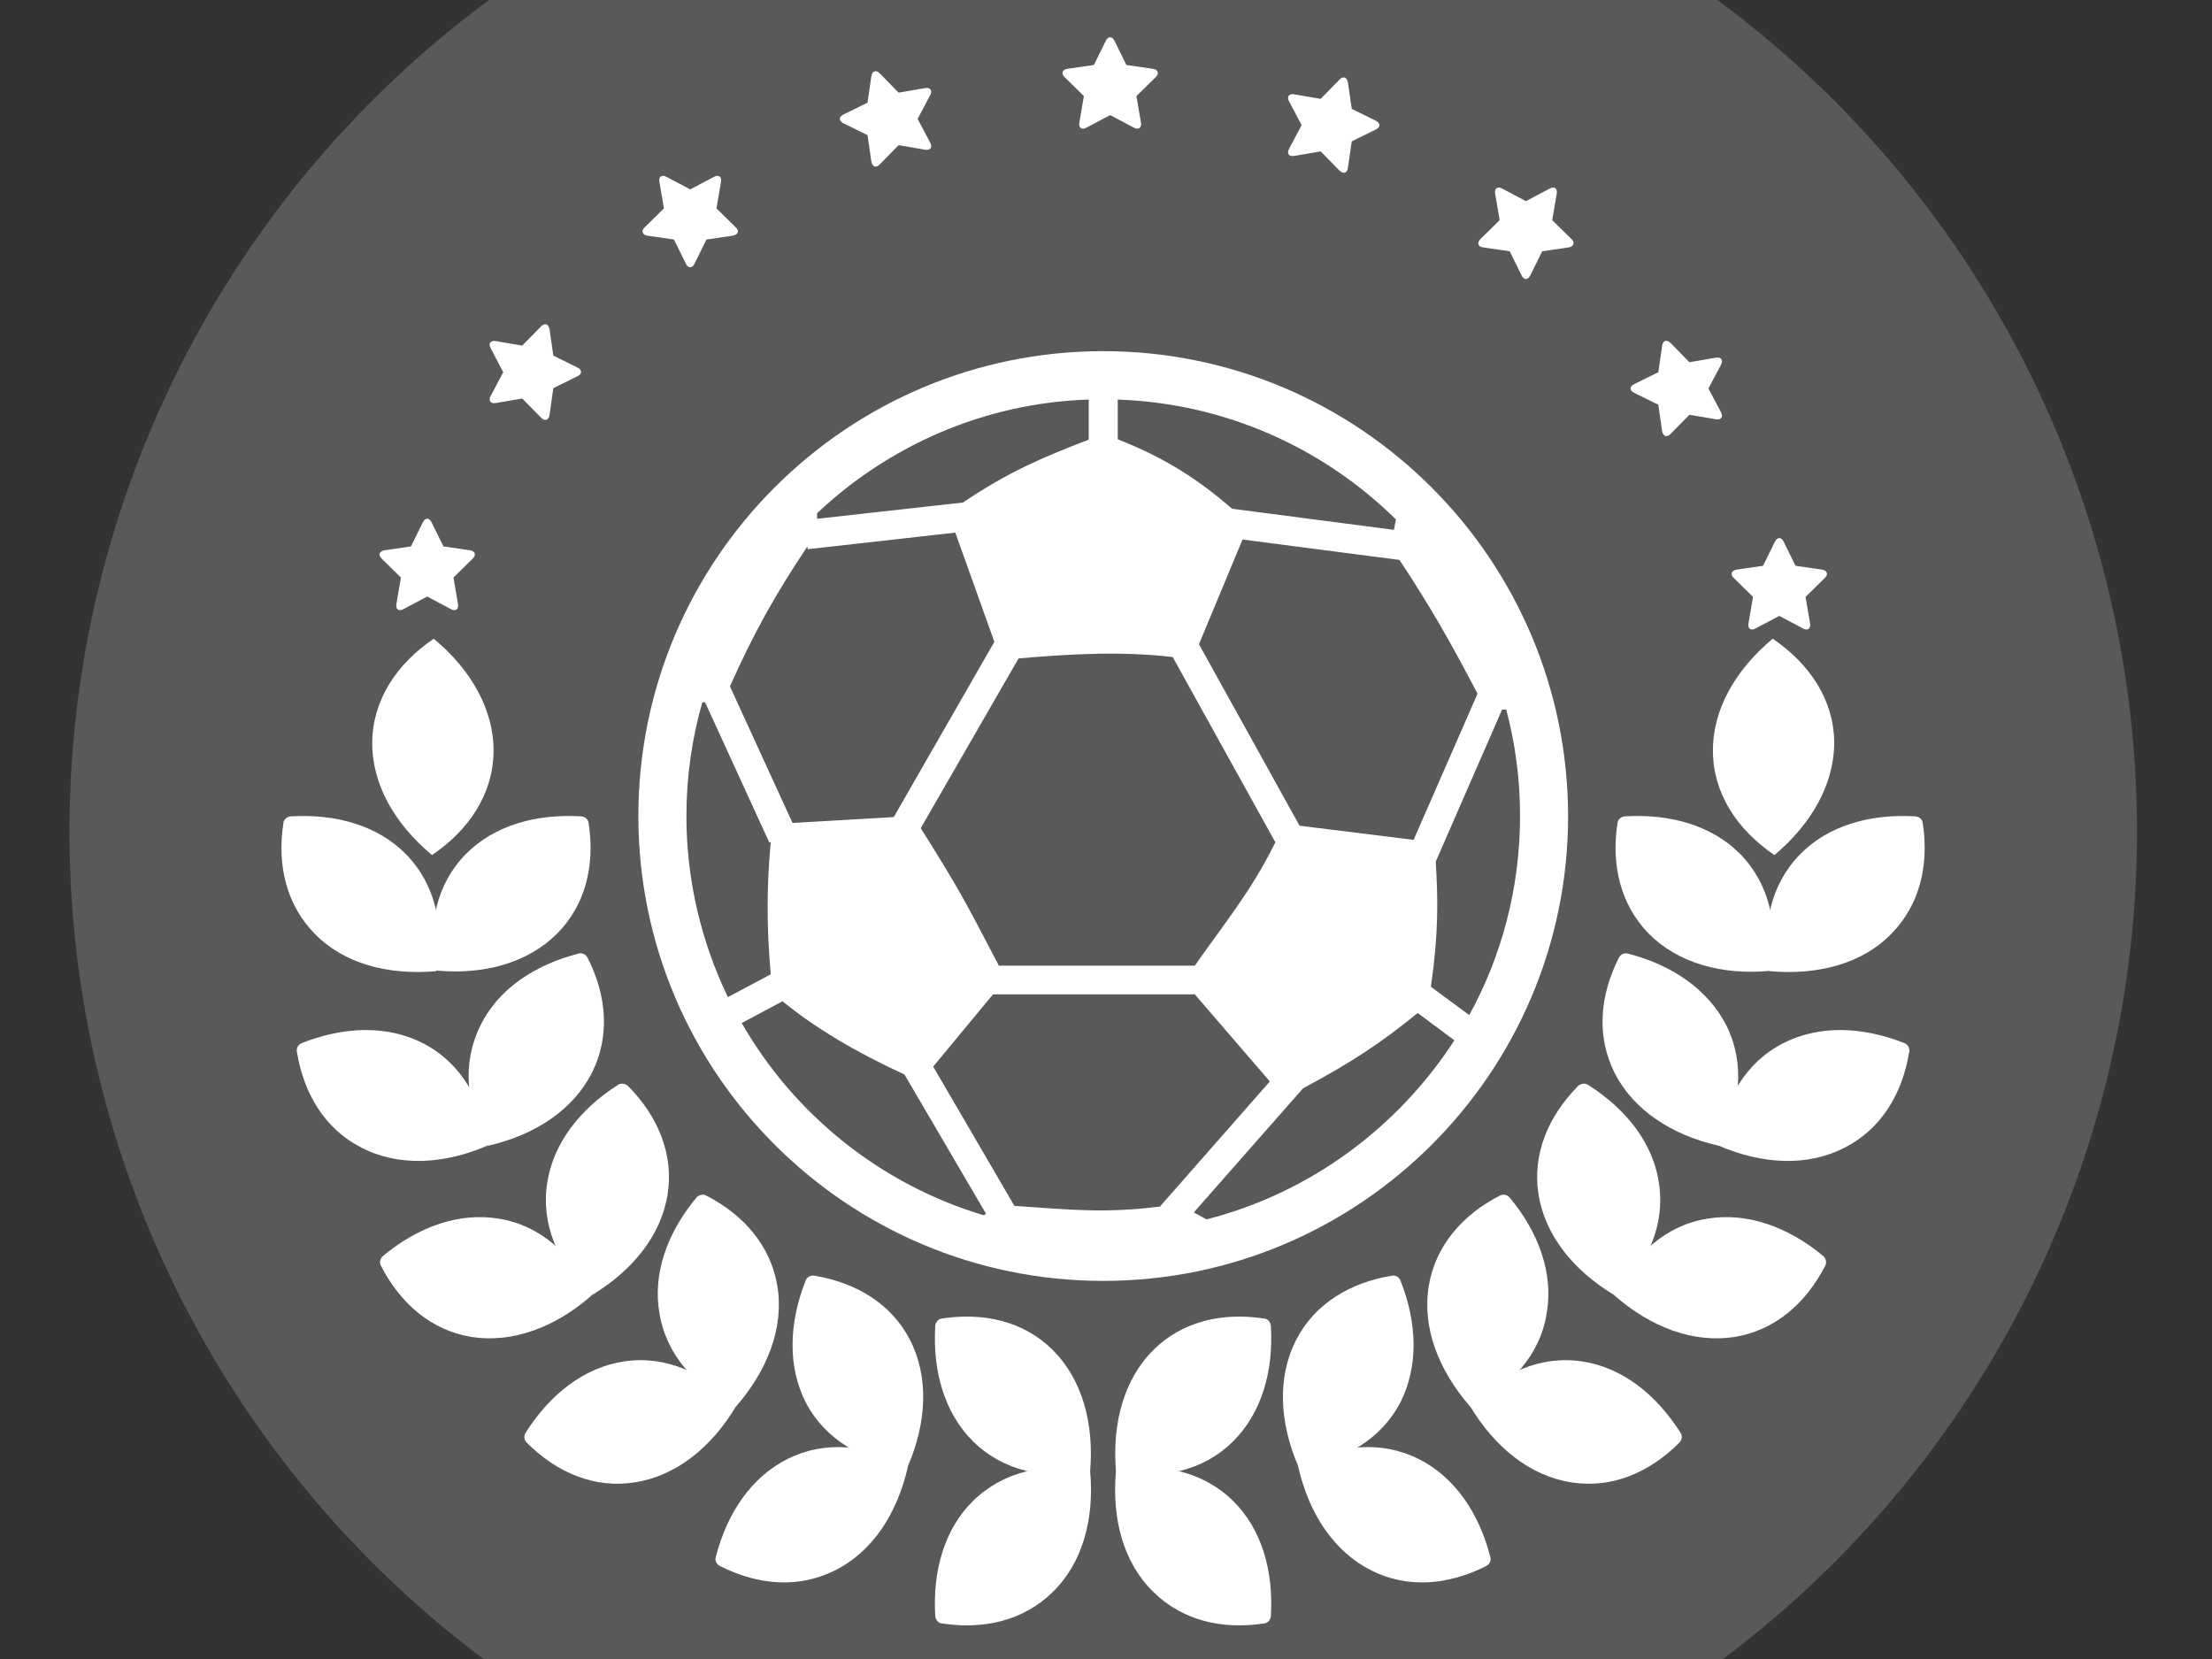 <?xml version="1.0" encoding="utf-8"?>
<!-- Generator: Adobe Illustrator 18.1.1, SVG Export Plug-In . SVG Version: 6.00 Build 0)  -->
<svg version="1.1" id="Layer_1" xmlns="http://www.w3.org/2000/svg" xmlns:xlink="http://www.w3.org/1999/xlink" x="0px" y="0px"
	 viewBox="0 0 640 480" enable-background="new 0 0 640 480" xml:space="preserve">
<rect x="0" y="0" width="640" height="480" fill="#333333" stroke="none"/>
<g>
	<circle fill="#58595B" cx="319.2" cy="240.6" r="299.1"/>
	<g>
		<g>
			<path fill="#FFFFFF" d="M319.2,101.6c-74.2,0-134.5,60.3-134.5,134.5c0,74.2,60.3,134.5,134.5,134.5
				c74.2,0,134.5-60.3,134.5-134.5C453.6,161.9,393.3,101.6,319.2,101.6z M427.5,200.7L409,243l-33-4.1l-29.1-52.5l12.6-30.3
				l45.4,5.9C414,175.7,419.9,186.2,427.5,200.7z M323.4,115.6c31.3,1.1,59.6,14.1,80.5,34.7l-0.6,3l-46.8-6.1
				c-9.6-8.3-19.1-14.6-33.1-20.1V115.6z M339.3,190.1l29.7,53.6c-6.9,14-14.2,22.7-23.3,35.7H289c-10.5-20.2-11.8-22.5-22.6-39.8
				l28.3-49.1C308.8,189.3,323.9,188.3,339.3,190.1z M236.4,148.5c20.7-19.5,48.2-31.9,78.6-32.9v11.6c-14,5.4-23.3,9.4-36.4,18.2
				l-42.2,4.7V148.5z M233.6,158.1l0.1,0.8l42.7-4.8l11.3,31.6l-29.1,50.7l-29.3,1.7l-18.1-39.5C218,183.3,224.3,172,233.6,158.1z
				 M198.6,236.1c0-11.4,1.6-22.4,4.6-32.9h0.8l18.6,40.6l0.4-0.2c-1.1,12.1-1.3,23.7,0,38.3l-12.4,6.6
				C203,272.7,198.6,254.9,198.6,236.1z M284.6,351.6c-29.8-8.9-54.8-29.1-70-55.6l11.8-6.3c9.6,7.8,21,14.6,35.3,21.2l23.6,40.3
				L284.6,351.6z M293.5,348.9L270,308.6l17.3-20.9h58.4l21.7,25.2c-34.4,39.2-30.6,34.8-31.8,36.2
				C319.4,351.1,309.9,350,293.5,348.9z M349.1,352.8l-3.7-2l31.6-35.9c14.5-7.8,22.3-13,33.2-21.8l10.6,7.9
				C404.4,326.3,378.9,345.2,349.1,352.8z M414,285.5c2.2-15.4,2.1-24.8,1.4-36.2l19.2-44h1.2c2.6,9.8,4,20.1,4,30.7
				c0,20.9-5.3,40.6-14.7,57.7L414,285.5z"/>
		</g>
		<g>
			<path fill="#FFFFFF" d="M319.9,11.9c0.7-1.5,1.9-1.5,2.6,0l3.4,6.9l7.6,1.1c1.6,0.2,2,1.4,0.8,2.5l-5.5,5.4l1.3,7.6
				c0.3,1.6-0.7,2.3-2.1,1.5l-6.8-3.6l-6.8,3.6c-1.4,0.8-2.4,0.1-2.1-1.5l1.3-7.6l-5.5-5.4c-1.2-1.1-0.8-2.3,0.8-2.5l7.6-1.1
				L319.9,11.9z"/>
			<path fill="#FFFFFF" d="M252.1,22.1c0.2-1.6,1.4-2,2.5-0.8l5.4,5.5l7.6-1.3c1.6-0.3,2.3,0.7,1.5,2.1l-3.6,6.8l3.6,6.8
				c0.8,1.4,0.1,2.4-1.5,2.1L260,42l-5.4,5.5c-1.1,1.2-2.2,0.8-2.5-0.8l-1.1-7.6l-6.9-3.4c-1.5-0.7-1.5-1.9,0-2.6l6.9-3.4
				L252.1,22.1z"/>
			<path fill="#FFFFFF" d="M190.8,52.7c-0.3-1.6,0.7-2.3,2.1-1.5l6.8,3.6l6.8-3.6c1.4-0.8,2.4-0.1,2.1,1.5l-1.3,7.6l5.5,5.4
				c1.2,1.1,0.8,2.2-0.8,2.5l-7.6,1.1l-3.4,6.9c-0.7,1.5-1.9,1.5-2.6,0l-3.4-6.9l-7.6-1.1c-1.6-0.2-2-1.4-0.8-2.5l5.5-5.4
				L190.8,52.7z"/>
			<path fill="#FFFFFF" d="M142,100.8c-0.8-1.4-0.1-2.4,1.5-2.1l7.6,1.3l5.4-5.5c1.1-1.2,2.2-0.8,2.5,0.8l1.1,7.6l6.9,3.4
				c1.5,0.7,1.5,1.9,0,2.6l-6.9,3.4L159,120c-0.2,1.6-1.4,2-2.5,0.8l-5.4-5.5l-7.6,1.3c-1.6,0.3-2.3-0.7-1.5-2.1l3.6-6.8L142,100.8z
				"/>
			<path fill="#FFFFFF" d="M110.5,161.7c-1.2-1.1-0.8-2.2,0.8-2.5l7.6-1.1l3.4-6.9c0.7-1.5,1.9-1.5,2.6,0l3.4,6.9l7.6,1.1
				c1.6,0.2,2,1.4,0.8,2.5l-5.5,5.4l1.3,7.6c0.3,1.6-0.7,2.3-2.1,1.5l-6.8-3.6l-6.8,3.6c-1.4,0.8-2.4,0.1-2.1-1.5l1.3-7.6
				L110.5,161.7z"/>
			<path fill="#FFFFFF" d="M527.1,164.8c1.6,0.2,2,1.4,0.8,2.5l-5.5,5.4l1.3,7.6c0.3,1.6-0.7,2.3-2.1,1.5l-6.8-3.6l-6.8,3.6
				c-1.4,0.8-2.4,0.1-2.1-1.5l1.3-7.6l-5.5-5.4c-1.2-1.1-0.8-2.2,0.8-2.5l7.6-1.1l3.4-6.9c0.7-1.5,1.9-1.5,2.6,0l3.4,6.9
				L527.1,164.8z"/>
			<path fill="#FFFFFF" d="M496.4,103.5c1.6-0.3,2.3,0.7,1.5,2.1l-3.6,6.8l3.6,6.8c0.8,1.4,0.1,2.4-1.5,2.1l-7.6-1.3l-5.4,5.5
				c-1.1,1.2-2.2,0.8-2.5-0.8l-1.1-7.6l-6.9-3.4c-1.5-0.7-1.5-1.9,0-2.6l6.9-3.4l1.1-7.6c0.2-1.6,1.3-2,2.5-0.8l5.4,5.5L496.4,103.5
				z"/>
			<path fill="#FFFFFF" d="M448.3,54.6c1.4-0.8,2.4-0.1,2.1,1.5l-1.3,7.6l5.5,5.4c1.2,1.1,0.8,2.2-0.8,2.5l-7.6,1.1l-3.4,6.9
				c-0.7,1.5-1.9,1.5-2.6,0l-3.4-6.9l-7.6-1.1c-1.6-0.2-2-1.3-0.8-2.5l5.5-5.4l-1.3-7.6c-0.3-1.6,0.7-2.3,2.1-1.5l6.8,3.6
				L448.3,54.6z"/>
			<path fill="#FFFFFF" d="M387.5,23.1c1.1-1.2,2.2-0.8,2.5,0.8l1.1,7.6l6.9,3.4c1.5,0.7,1.5,1.9,0,2.6l-6.9,3.4l-1.1,7.6
				c-0.2,1.6-1.3,2-2.5,0.8l-5.4-5.5l-7.6,1.3c-1.6,0.3-2.3-0.7-1.5-2.1l3.6-6.8l-3.6-6.8c-0.8-1.4-0.1-2.4,1.5-2.1l7.6,1.3
				L387.5,23.1z"/>
		</g>
		<g>
			<g>
				<g>
					<path fill="#FFFFFF" d="M367.7,383.6c-0.1-1.1-0.9-2-1.9-2.1c-12.3-1.9-23.8,0.9-32,9c-8.6,8.5-12.1,21.3-10.9,35.3
						c13,2.5,25.2-0.2,33.8-8.7C365,408.9,368.5,396.8,367.7,383.6z"/>
					<path fill="#FFFFFF" d="M322.9,425.5c12.9-2.5,25.1,0.2,33.8,8.7c8.3,8.1,11.8,20.2,11,33.4c-0.1,1.1-0.9,2-1.9,2.1
						c-12.3,1.9-23.7-0.9-32-9C325.1,452.3,321.6,439.5,322.9,425.5z"/>
				</g>
				<g>
					<path fill="#FFFFFF" d="M405.2,370.5c-0.4-1-1.4-1.6-2.5-1.4c-12.2,2-22.3,8.2-27.6,18.4c-5.6,10.8-5,24,0.6,36.9
						c13.1-1.6,23.9-7.9,29.5-18.7C410.4,395.4,410.1,382.9,405.2,370.5z"/>
					<path fill="#FFFFFF" d="M375.6,424.3c11.5-6.4,24-7.6,34.8-2.2c10.4,5.2,17.5,15.5,20.8,28.4c0.3,1-0.2,2.1-1.2,2.6
						c-11.1,5.6-22.8,6.5-33.2,1.3C386,449,378.7,438,375.6,424.3z"/>
				</g>
				<g>
					<path fill="#FFFFFF" d="M436.8,346.5c-0.7-0.8-1.9-1.1-2.8-0.6c-11,5.6-18.7,14.7-20.6,26.1c-2,11.9,2.7,24.3,11.9,34.9
						c11.9-5.6,20.3-14.9,22.2-26.9C449.5,368.6,445.3,356.7,436.8,346.5z"/>
					<path fill="#FFFFFF" d="M425.3,406.8c9-9.6,20.4-14.7,32.4-12.9c11.5,1.7,21.4,9.4,28.5,20.6c0.6,0.9,0.5,2.1-0.3,2.9
						c-8.8,8.8-19.7,13.3-31.2,11.5C442.8,427.1,432.5,418.8,425.3,406.8z"/>
				</g>
				<g>
					<path fill="#FFFFFF" d="M459.5,313.9c-0.9-0.6-2.1-0.4-2.9,0.3c-8.7,8.8-13.2,19.7-11.5,31.1c1.8,12,10.1,22.3,22.1,29.5
						c9.6-9,14.6-20.4,12.8-32.4C478.4,331,470.7,321,459.5,313.9z"/>
					<path fill="#FFFFFF" d="M467.1,374.8c5.6-11.9,14.9-20.3,26.9-22.2c11.4-1.9,23.3,2.3,33.5,10.8c0.8,0.7,1.1,1.9,0.6,2.8
						c-5.7,11.1-14.7,18.7-26.1,20.6C490.1,388.7,477.7,384.1,467.1,374.8z"/>
				</g>
				<g>
					<path fill="#FFFFFF" d="M471,275.9c-1-0.3-2.1,0.2-2.6,1.2c-5.6,11-6.5,22.8-1.3,33.2c5.4,10.8,16.5,18.1,30.2,21.2
						c6.4-11.5,7.6-23.9,2.2-34.8C494.2,286.3,483.8,279.2,471,275.9z"/>
					<path fill="#FFFFFF" d="M497.1,331.4c1.6-13.1,7.9-23.9,18.7-29.5c10.3-5.3,22.8-5,35.2-0.1c1,0.4,1.6,1.4,1.4,2.5
						c-2,12.3-8.2,22.3-18.4,27.6C523.2,337.6,510,337,497.1,331.4z"/>
				</g>
				<g>
					<path fill="#FFFFFF" d="M470.1,236.2c-1.1,0.1-2,0.9-2.1,1.9c-1.9,12.2,0.9,23.7,9,32c8.5,8.6,21.3,12.1,35.2,10.8
						c2.5-12.9-0.2-25.1-8.7-33.8C495.4,238.9,483.4,235.4,470.1,236.2z"/>
					<path fill="#FFFFFF" d="M512.1,281c-2.5-12.9,0.2-25.1,8.7-33.8c8.1-8.3,20.2-11.8,33.4-11c1.1,0.1,2,0.9,2.1,1.9
						c1.9,12.3-0.9,23.7-9,32C538.9,278.8,526.1,282.2,512.1,281z"/>
				</g>
				<path fill="#FFFFFF" d="M513.4,247.4c-10.9-7.4-17.7-17.9-17.8-30c-0.1-12.1,6.5-23.6,17.3-32.6c10.9,7.4,17.7,17.9,17.8,30
					C530.7,226.9,524.1,238.4,513.4,247.4z"/>
			</g>
			<g>
				<g>
					<path fill="#FFFFFF" d="M270.6,383.6c0.1-1.1,0.9-2,1.9-2.1c12.3-1.9,23.8,0.9,32,9c8.6,8.5,12.1,21.3,10.9,35.3
						c-12.9,2.5-25.1-0.2-33.8-8.7C273.3,408.9,269.8,396.8,270.6,383.6z"/>
					<path fill="#FFFFFF" d="M315.4,425.5c-12.9-2.5-25.1,0.2-33.8,8.7c-8.3,8.1-11.8,20.2-11,33.4c0.1,1.1,0.9,2,1.9,2.1
						c12.3,1.9,23.7-0.9,32-9C313.2,452.3,316.7,439.5,315.4,425.5z"/>
				</g>
				<g>
					<path fill="#FFFFFF" d="M233.1,370.5c0.4-1,1.4-1.6,2.5-1.4c12.2,2,22.3,8.2,27.6,18.4c5.6,10.8,5,24-0.6,36.9
						c-13.1-1.6-23.9-7.9-29.5-18.7C227.9,395.4,228.2,382.9,233.1,370.5z"/>
					<path fill="#FFFFFF" d="M262.7,424.3c-11.5-6.4-24-7.6-34.8-2.2c-10.4,5.2-17.5,15.5-20.8,28.4c-0.3,1,0.2,2.1,1.2,2.6
						c11.1,5.6,22.8,6.5,33.2,1.3C252.4,449,259.6,438,262.7,424.3z"/>
				</g>
				<g>
					<path fill="#FFFFFF" d="M201.5,346.5c0.7-0.8,1.9-1.1,2.8-0.6c11,5.6,18.7,14.7,20.6,26.1c2,11.9-2.7,24.3-11.9,34.9
						c-11.9-5.6-20.2-14.9-22.2-26.9C188.8,368.6,193,356.7,201.5,346.5z"/>
					<path fill="#FFFFFF" d="M213,406.8c-9-9.6-20.4-14.7-32.4-12.9c-11.5,1.7-21.4,9.4-28.5,20.6c-0.6,0.9-0.5,2.1,0.3,2.9
						c8.8,8.8,19.7,13.3,31.2,11.5C195.5,427.1,205.9,418.8,213,406.8z"/>
				</g>
				<g>
					<path fill="#FFFFFF" d="M178.8,313.9c0.9-0.6,2.1-0.4,2.9,0.3c8.7,8.8,13.2,19.7,11.5,31.1c-1.8,12-10.1,22.3-22.1,29.5
						c-9.6-9-14.6-20.4-12.8-32.4C160,331,167.6,321,178.8,313.9z"/>
					<path fill="#FFFFFF" d="M171.2,374.8c-5.6-11.9-14.9-20.3-26.9-22.2c-11.4-1.9-23.3,2.3-33.5,10.8c-0.8,0.7-1.1,1.9-0.6,2.8
						c5.7,11.1,14.7,18.7,26.1,20.6C148.2,388.7,160.6,384.1,171.2,374.8z"/>
				</g>
				<g>
					<path fill="#FFFFFF" d="M167.4,275.9c1-0.3,2.1,0.2,2.6,1.2c5.6,11,6.5,22.8,1.3,33.2c-5.4,10.8-16.5,18.1-30.1,21.2
						c-6.4-11.5-7.6-23.9-2.2-34.8C144.1,286.3,154.5,279.2,167.4,275.9z"/>
					<path fill="#FFFFFF" d="M141.2,331.4c-1.6-13.1-7.9-23.9-18.7-29.5c-10.3-5.3-22.8-5-35.2-0.1c-1,0.4-1.6,1.4-1.4,2.5
						c2,12.3,8.2,22.3,18.4,27.6C115.1,337.6,128.3,337,141.2,331.4z"/>
				</g>
				<g>
					<path fill="#FFFFFF" d="M168.2,236.2c1.1,0.1,2,0.9,2.1,1.9c1.9,12.2-0.9,23.7-9,31.9c-8.5,8.6-21.2,12.1-35.2,10.8
						c-2.5-12.9,0.2-25.1,8.7-33.7C142.9,238.9,154.9,235.4,168.2,236.2z"/>
					<path fill="#FFFFFF" d="M126.2,281c2.5-12.9-0.2-25.1-8.7-33.8c-8.1-8.3-20.2-11.8-33.4-11c-1.1,0.1-2,0.9-2.1,1.9
						c-1.9,12.3,0.9,23.7,9,32C99.4,278.8,112.2,282.2,126.2,281z"/>
				</g>
				<path fill="#FFFFFF" d="M125,247.4c10.9-7.4,17.7-17.9,17.8-30c0.1-12.1-6.5-23.6-17.3-32.6c-10.9,7.4-17.7,17.9-17.8,30
					C107.6,226.9,114.2,238.4,125,247.4z"/>
			</g>
		</g>
	</g>
</g>
</svg>
